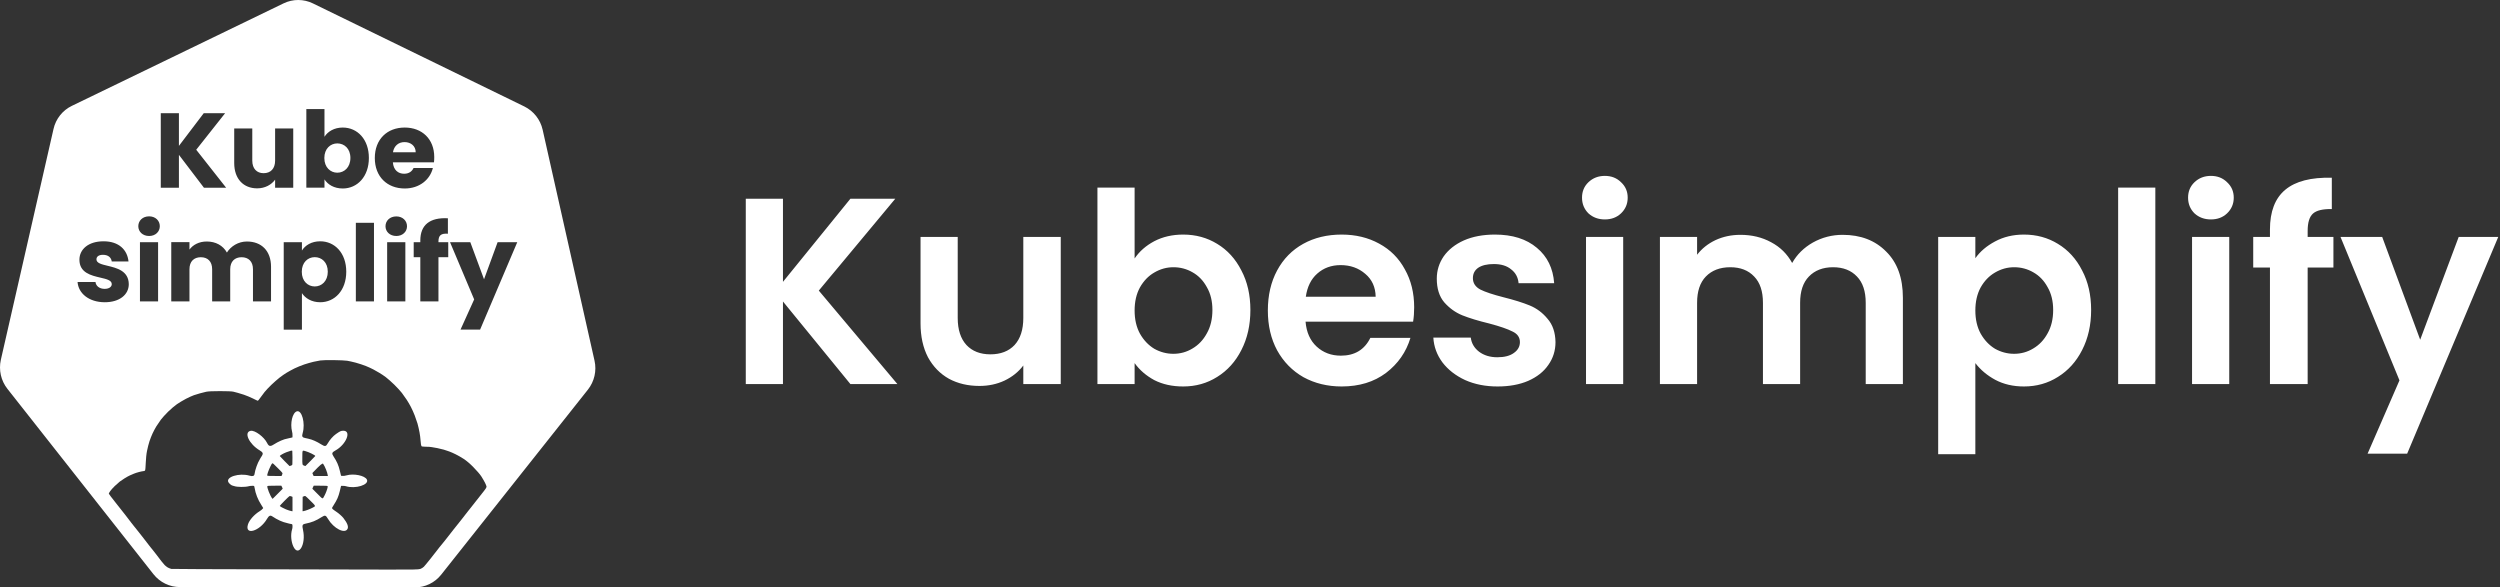 <svg width="18245" height="4287" viewBox="0 0 18245 4287" fill="none" xmlns="http://www.w3.org/2000/svg">
<rect x="0" y="0" width="18245" height="4287" fill="#333333" stroke="none"/>
<path fill-rule="evenodd" clip-rule="evenodd" d="M3220.16 4193.41C3173.37 4252.78 3101.94 4287.5 3026.48 4286.99L1313.06 4284.48C1238.11 4284.48 1166.67 4249.76 1119.89 4190.39L53.907 2837.47C7.122 2778.1 -10.485 2700.12 6.116 2626.16L390.453 941.674C407.054 867.713 456.354 805.325 524.267 772.622L2069.66 24.465C2137.07 -8.238 2216.05 -8.238 2283.97 24.968L3826.85 777.15C3894.26 810.357 3943.56 872.745 3960.16 946.705L4338.96 2632.7C4355.56 2706.66 4337.45 2784.14 4290.67 2843.51L3220.16 4193.41ZM2434.62 2628.13C2476.88 2628.63 2521.15 2630.64 2533.22 2632.65C2545.3 2634.67 2573.98 2640.7 2596.11 2646.73C2618.75 2652.77 2651.45 2663.83 2669.56 2670.87C2687.17 2677.91 2712.33 2689.48 2725.41 2696.52C2738.49 2703.56 2758.61 2715.13 2769.68 2721.66C2781.25 2728.2 2801.88 2742.28 2815.97 2752.84C2830.05 2763.4 2857.73 2788.04 2878.35 2808.16C2898.48 2827.77 2923.13 2854.93 2933.19 2868C2942.75 2881.08 2958.85 2903.71 2968.41 2917.79C2977.46 2931.87 2991.55 2955.5 2999.1 2970.59C3007.15 2985.68 3019.22 3013.33 3026.77 3032.44C3033.81 3051.05 3042.87 3077.2 3046.89 3090.78C3050.41 3103.85 3053.94 3118.44 3054.94 3122.96L3055.09 3123.7C3056.22 3129.35 3059.11 3143.72 3061.98 3157.16C3065 3171.24 3068.02 3198.39 3069.53 3217.5C3070.54 3236.11 3073.56 3253.71 3075.57 3255.72C3078.08 3258.74 3088.65 3260.25 3107.77 3260.25C3123.36 3260.25 3142.98 3261.25 3152.04 3263.26C3154.56 3263.7 3157.9 3264.32 3161.71 3265.03C3170.82 3266.71 3182.55 3268.88 3191.78 3270.3C3204.87 3272.82 3225.49 3277.85 3238.07 3281.37C3246.44 3283.81 3257.73 3287.71 3267.38 3291.04L3267.4 3291.05C3271.66 3292.52 3275.59 3293.87 3278.82 3294.95C3288.88 3298.47 3309.51 3307.52 3324.6 3315.06C3339.7 3322.1 3366.36 3337.69 3384.47 3349.26C3405.6 3363.34 3430.26 3383.96 3455.91 3410.61C3478.05 3432.73 3502.7 3461.4 3512.26 3475.98C3521.32 3490.06 3533.89 3511.69 3539.93 3523.76C3545.97 3535.82 3551 3548.9 3551 3552.92C3551 3556.44 3543.45 3569.01 3534.4 3580.08C3532.9 3581.99 3530.89 3584.57 3528.44 3587.7L3528.17 3588.05L3528.15 3588.07C3515.73 3603.96 3492.68 3633.46 3471.01 3660.54C3463.77 3669.72 3456.61 3678.82 3449.93 3687.33L3449.87 3687.4C3432.4 3709.61 3418.16 3727.72 3414.16 3732.45C3408.62 3739.49 3389 3764.63 3369.88 3789.28C3350.77 3813.92 3334.16 3834.53 3333.16 3835.54C3332.59 3836.1 3329.51 3839.97 3325.05 3845.56C3321.54 3849.96 3317.18 3855.43 3312.53 3861.19C3302.78 3873.25 3287.89 3892.6 3277.74 3905.79L3275.3 3908.96C3265.24 3922.04 3256.18 3933.6 3255.18 3934.61C3254.17 3935.61 3244.11 3948.19 3233.04 3962.27C3228.95 3967.25 3224.92 3972.23 3221.28 3976.72L3221.23 3976.79L3221.22 3976.8C3214.61 3984.97 3209.33 3991.5 3207.38 3993.44C3204.36 3996.96 3196.82 4006.52 3190.28 4015.57C3184.8 4022.73 3168.37 4043.66 3151.35 4065.34L3141.47 4077.93C3120.85 4103.58 3099.72 4129.72 3093.68 4135.76C3087.64 4142.3 3075.57 4149.34 3067.02 4152.35C3052.93 4156.38 3019.22 4157.38 2838.61 4156.88C2722.39 4156.38 2319.91 4155.37 1944.59 4154.87C1569.28 4154.37 1256.85 4152.86 1250.31 4151.85C1243.77 4150.34 1232.2 4145.82 1224.66 4141.79C1217.11 4137.27 1207.05 4129.22 1202.02 4124.19C1196.98 4118.66 1185.92 4106.09 1177.87 4095.53C1175.91 4092.96 1173.45 4089.75 1170.67 4086.11C1162.02 4074.79 1150.28 4059.44 1141.14 4047.25C1129.07 4031.66 1118.5 4018.09 1117.49 4017.08C1116.48 4016.4 1110.23 4008.45 1101.5 3997.35C1097.25 3991.94 1092.42 3985.79 1087.31 3979.36C1072.22 3959.25 1050.58 3931.59 1039.51 3917.51C1027.94 3903.43 1009.33 3879.79 997.756 3864.71C985.682 3849.62 973.608 3834.53 971.092 3831.52C968.433 3828.86 962.652 3821.13 957.186 3813.83L957.031 3813.62C956.344 3812.7 955.662 3811.79 954.993 3810.9C951.605 3806.38 944.731 3797.43 936.773 3787.07C930.549 3778.97 923.663 3770.01 917.26 3761.62C902.67 3743.01 868.962 3700.27 842.298 3666.57C815.633 3633.38 794 3604.22 794 3602.71C794 3600.7 798.528 3592.65 804.062 3584.6C809.596 3576.56 824.186 3559.96 837.267 3547.39C849.844 3535.32 866.447 3520.74 873.993 3514.7C881.54 3509.17 897.639 3498.11 909.714 3490.57C921.788 3483.02 938.893 3473.47 946.943 3469.95C955.496 3465.92 968.577 3460.39 976.123 3457.38C983.67 3453.86 1000.77 3448.32 1014.36 3444.8C1027.94 3441.28 1042.53 3438.27 1046.56 3438.27C1051.09 3438.27 1056.12 3436.25 1058.13 3434.24C1060.64 3431.23 1062.66 3409.1 1063.66 3378.42C1065.17 3346.24 1068.19 3312.55 1073.22 3289.41C1077.25 3268.29 1085.3 3237.62 1090.83 3220.52C1096.36 3203.92 1106.43 3178.28 1112.97 3164.2C1119.51 3150.12 1131.58 3126.98 1140.13 3112.9C1149.19 3098.82 1164.28 3076.19 1173.84 3063.12C1183.4 3050.04 1207.55 3023.89 1226.67 3004.78C1246.29 2985.68 1274.97 2961.03 1291.06 2949.97C1306.66 2938.91 1336.85 2921.31 1357.47 2910.24C1378.1 2899.68 1403.76 2888.12 1415.33 2884.09C1426.4 2880.07 1446.52 2874.04 1459.6 2870.52C1472.68 2866.49 1493.31 2861.46 1505.39 2858.95C1520.48 2855.93 1552.68 2854.42 1606.01 2854.42C1657.83 2854.42 1690.53 2855.93 1702.6 2858.45C1711.23 2860.5 1722.55 2863.56 1730.51 2865.71L1730.52 2865.71L1730.68 2865.75C1732.4 2866.22 1733.96 2866.64 1735.3 2867C1742.18 2868.83 1759.91 2874.41 1776.33 2879.58L1781.09 2881.08C1798.7 2887.11 1827.88 2899.18 1845.99 2908.23C1863.6 2917.28 1879.69 2924.83 1881.71 2924.83C1883.22 2924.83 1890.76 2915.77 1898.31 2904.71C1905.35 2894.15 1920.45 2874.04 1931.01 2860.96C1941.58 2847.89 1964.22 2823.75 1980.82 2808.16C1997.42 2792.07 2024.08 2768.93 2039.68 2756.36C2055.78 2744.29 2078.42 2727.7 2091 2720.66C2103.07 2713.11 2129.23 2699.03 2148.85 2688.98C2168.48 2679.42 2200.67 2666.35 2220.29 2659.81C2239.92 2653.27 2269.6 2644.72 2286.7 2640.7C2288.57 2640.3 2290.52 2639.89 2292.53 2639.46L2292.54 2639.46C2308.37 2636.09 2327.7 2631.98 2337.52 2630.64C2348.59 2628.63 2392.36 2627.63 2434.62 2628.13ZM1650.43 1370.07H1488.39L1305.73 1130.07V1370.07H1173.38V826.187H1305.73V1064.67L1486.88 826.187H1642.88L1432.03 1092.84L1650.43 1370.07ZM2007.71 937.378H2140.06V1370.07H2007.71V1311.2C1981.04 1347.93 1934.74 1374.59 1876.87 1374.59C1776.73 1374.59 1709.3 1305.67 1709.3 1189.95V937.378H1841.15V1172.34C1841.15 1231.2 1874.36 1263.91 1923.67 1263.91C1975 1263.91 2007.71 1231.2 2007.71 1172.34V937.378ZM2368.01 796V998.256C2392.17 959.516 2439.47 930.838 2501.36 930.838C2608.05 930.838 2692.08 1016.37 2692.08 1152.72C2692.08 1289.06 2607.54 1375.6 2501.36 1375.6C2437.96 1375.6 2392.17 1346.92 2368.01 1309.19V1369.56H2235.67V796H2368.01ZM2461.61 1260.38C2511.93 1260.38 2557.22 1221.64 2557.22 1152.72C2557.22 1083.79 2511.93 1046.56 2461.61 1046.56C2412.29 1046.56 2367.01 1084.29 2367.01 1153.22C2367.01 1222.15 2412.29 1260.38 2461.61 1260.38ZM3033.76 1111.46C3033.76 1064.17 2996.53 1037 2952.24 1037C2908.97 1037 2875.76 1063.66 2867.7 1111.46H3033.76ZM3018.17 1226.17H3159.07C3138.43 1310.7 3061.44 1375.6 2953.75 1375.6C2826.94 1375.6 2735.36 1290.57 2735.36 1153.22C2735.36 1016.37 2825.43 930.838 2953.75 930.838C3080.06 930.838 3169.13 1014.86 3169.13 1146.17C3169.13 1158.75 3168.63 1171.83 3167.12 1184.92H2867.2C2871.73 1241.77 2906.45 1267.93 2949.22 1267.93C2986.46 1267.93 3007.09 1249.32 3018.17 1226.17ZM784.987 1939.64C852.793 1955.98 938.672 1976.68 939.888 2073.94C939.888 2149.41 873.464 2205.76 764.77 2205.76C649.534 2205.76 572.039 2141.36 566 2057.84H696.836C699.855 2088.02 727.029 2108.15 763.26 2108.15C797.479 2108.15 815.595 2092.55 815.595 2073.43C815.595 2045.52 777.997 2036.76 732.814 2026.24C664.795 2010.4 579.587 1990.55 579.587 1895.33C579.587 1821.37 642.489 1760.99 755.712 1760.99C867.426 1760.99 929.321 1822.88 937.876 1908.41H815.595C811.569 1878.72 788.924 1859.61 751.686 1859.61C720.99 1859.61 703.881 1872.18 703.881 1892.81C703.881 1920.1 740.554 1928.94 784.987 1939.64ZM1153.75 2199.72H1021.41V1767.53H1153.75V2199.72ZM1166.34 1650.81C1166.34 1690.56 1134.63 1722.25 1088.34 1722.25C1041.03 1722.25 1009.33 1690.56 1009.33 1650.81C1009.33 1610.56 1041.03 1578.86 1088.34 1578.86C1134.63 1578.86 1166.34 1610.56 1166.34 1650.81ZM1978.02 2199.72H1846.18V1964.76C1846.18 1908.41 1813.47 1877.22 1763.15 1877.22C1712.83 1877.22 1680.12 1908.41 1680.12 1964.76V2199.72H1548.27V1964.76C1548.27 1908.41 1516.07 1877.22 1465.75 1877.22C1414.92 1877.22 1382.72 1908.41 1382.72 1964.76V2199.72H1249.87V1767.03H1382.72V1821.37C1408.38 1786.65 1452.16 1762.5 1509.02 1762.5C1573.94 1762.5 1626.78 1791.18 1655.96 1843C1684.65 1797.22 1738.99 1762.5 1801.9 1762.5C1908.58 1762.5 1978.02 1830.93 1978.02 1947.15V2199.72ZM2203.46 1767.53V1828.41C2227.11 1790.68 2272.9 1760.99 2336.81 1760.99C2442.99 1760.99 2527.03 1846.52 2527.03 1982.87C2527.03 2119.22 2442.99 2205.76 2336.81 2205.76C2272.9 2205.76 2227.11 2175.57 2203.46 2139.34V2406H2070.61V1767.53H2203.46ZM2297.06 2090.54C2347.38 2090.54 2392.17 2051.8 2392.17 1982.87C2392.17 1913.94 2347.38 1876.71 2297.06 1876.71C2247.24 1876.71 2202.45 1914.45 2202.45 1983.37C2202.45 2052.3 2247.24 2090.54 2297.06 2090.54ZM2729.32 2199.72H2596.97V1626.16H2729.32V2199.72ZM2958.28 2199.72H2825.43V1767.53H2958.28V2199.72ZM2970.36 1651.31C2970.36 1690.56 2938.66 1722.25 2892.36 1722.25C2845.06 1722.25 2813.36 1690.56 2813.36 1651.31C2813.36 1611.06 2845.06 1579.37 2892.36 1579.37C2938.66 1579.37 2970.36 1611.06 2970.36 1651.31ZM3199.83 2199.72H3067.48V1877.22H3019.17V1767.53H3067.48V1754.96C3067.48 1641.75 3136.92 1585.91 3268.77 1592.95V1705.65C3217.94 1702.13 3199.83 1717.73 3199.83 1763.51V1767.53H3271.28V1877.22H3199.83V2199.72ZM3432.31 1767.53L3532.45 2038.22L3631.58 1767.53H3775L3503.77 2405.5H3360.85L3460.49 2185.13L3284.37 1767.53H3432.31Z" fill="white"/>
<path fill-rule="evenodd" clip-rule="evenodd" d="M2166.64 3001.84C2134.08 3011.61 2115.96 3088.47 2131.57 3150.56C2134.25 3161.2 2134.61 3164.37 2134.61 3177.08V3191.52L2130.85 3193.09C2128.79 3193.96 2123.16 3195.26 2118.35 3195.98C2113.54 3196.7 2108.7 3197.77 2107.6 3198.36C2106.5 3198.95 2102.31 3199.95 2098.28 3200.57C2071.31 3204.76 2032.27 3221.73 1994.75 3245.59C1972.18 3259.94 1961.13 3256.93 1949.56 3233.29C1927.75 3188.76 1860.14 3138.54 1829.48 3144.11C1776.97 3153.64 1817.47 3240.79 1896.01 3287.28C1918.08 3300.34 1922.16 3309.67 1912.5 3324.96C1910.15 3328.67 1906.07 3335.1 1903.44 3339.24C1900.81 3343.39 1898.65 3347.13 1898.65 3347.56C1898.65 3347.99 1897.21 3350.58 1895.46 3353.33C1879.79 3377.8 1861.96 3427.79 1857.39 3460.11C1855.39 3474.2 1843.46 3477.99 1821.51 3471.5C1746.27 3449.26 1644.55 3481.06 1667.22 3519.74C1672.99 3529.59 1688.98 3542.63 1696.85 3543.91C1698.86 3544.24 1704.36 3545.85 1709.08 3547.49C1731.94 3555.44 1789.24 3555.82 1816.49 3548.2C1822.64 3546.49 1827.91 3545.87 1838.85 3545.61C1855.91 3545.21 1855.36 3544.82 1857.71 3559C1865.18 3604.25 1881.29 3645.2 1907.68 3686.05C1910.91 3691.04 1915.22 3697.97 1917.26 3701.46L1920.96 3707.78L1917.84 3711.73C1912.74 3718.17 1904.97 3724.61 1894.7 3730.93C1855.49 3755.02 1819.48 3795.64 1809.76 3826.73C1783.66 3910.18 1895.03 3878.06 1948.73 3786.64C1962.49 3763.22 1972.08 3758.52 1986.54 3768.11C2026.11 3794.36 2060.98 3810.07 2096.56 3817.68C2101.98 3818.84 2107.88 3820.39 2109.67 3821.14C2111.46 3821.88 2115.65 3822.81 2118.98 3823.19C2134.33 3824.94 2134.61 3825.27 2134.61 3841.66C2134.61 3852.22 2134.23 3854.93 2131.55 3863.66C2119.92 3901.43 2124.46 3955.81 2142.19 3991.1C2179.94 4066.23 2234.06 3970.61 2211.54 3868.57C2203.82 3833.58 2206.2 3826.62 2227.38 3822.25C2277.46 3811.93 2303.97 3801.14 2349.06 3772.75C2372.43 3758.03 2377.64 3759.73 2394.05 3787.46C2435.17 3856.95 2516.62 3898.42 2536.27 3859.87C2544.82 3843.09 2535.02 3817.56 2505.4 3779.49C2496.5 3768.05 2469.65 3744.32 2456.28 3736.08C2440.89 3726.6 2426.69 3715.26 2424.08 3710.37C2422.26 3706.98 2423.12 3705.08 2434.31 3687.69C2460.05 3647.69 2470.08 3624.86 2479.97 3583.7C2482.04 3575.1 2484.93 3563.07 2486.4 3556.97L2489.07 3545.88L2502.68 3545.91C2513.8 3545.94 2517.58 3546.35 2523.39 3548.17C2593.98 3570.19 2696.92 3537.65 2677.38 3499.49C2662.5 3470.44 2580.08 3453.86 2528.07 3469.45C2517.4 3472.65 2508.93 3473.59 2497.63 3472.84L2489.05 3472.27L2486.9 3463.69C2485.71 3458.98 2482.82 3446.95 2480.47 3436.97C2470.62 3395.13 2459.08 3368.92 2432.95 3329.09C2419.82 3309.07 2422.54 3301.45 2447.71 3287.62C2526.73 3244.18 2567.32 3143.35 2505.69 3143.56C2488.32 3143.62 2483.17 3145.93 2451.74 3167.75C2431.14 3182.06 2405.82 3210.72 2392.52 3234.78C2379.08 3259.12 2371.76 3260.46 2344.89 3243.46C2310.86 3221.94 2280.38 3208.44 2251.37 3202.06C2247.33 3201.17 2242.2 3199.99 2239.99 3199.45C2237.77 3198.9 2231.49 3197.57 2226.04 3196.48C2205.28 3192.35 2201.83 3184.85 2209.08 3159.66C2229.4 3089.12 2202.99 2990.92 2166.64 3001.84ZM2133.17 3289.99C2134.52 3293 2134.97 3383.98 2133.66 3388.85C2132.11 3394.62 2129.96 3396.32 2120.84 3399.01L2113.04 3401.3L2077.44 3365.66C2056.74 3344.94 2041.84 3329.25 2041.84 3328.19C2041.84 3324.06 2068.09 3308.9 2089.76 3300.52C2117.6 3289.73 2131.54 3286.36 2133.17 3289.99ZM2226.93 3291.69C2253.12 3298.71 2300.99 3322.11 2300.99 3327.89C2300.99 3328.55 2284.73 3345.34 2264.85 3365.22L2228.71 3401.35L2220.73 3398.59C2205.78 3393.42 2205.94 3394.09 2206.39 3336.94C2206.8 3284.14 2205.93 3286.06 2226.93 3291.69ZM1996.46 3385.77C1998.96 3387.74 2014.75 3403.25 2031.56 3420.22C2066.51 3455.53 2064.1 3451.35 2058.01 3465.98L2054.76 3473.78L2017.29 3473.77C1969.34 3473.77 1951.11 3473 1950.32 3470.94C1948.06 3465.05 1960.31 3429.99 1974.38 3402.09C1986.26 3378.53 1986.8 3378.13 1996.46 3385.77ZM2358.32 3384.99C2370.96 3402.44 2389.7 3448.99 2392.13 3468.99L2392.72 3473.78H2340.82H2288.93L2286.26 3468.51C2284.79 3465.61 2282.73 3460.77 2281.69 3457.74L2279.81 3452.25L2287.56 3444.11C2337 3392.16 2353.51 3378.36 2358.32 3384.99ZM2055.58 3549.04C2057.09 3551.61 2059.39 3556.65 2060.69 3560.24L2063.06 3566.78L2039.09 3591.12C2025.9 3604.51 2009.28 3621.13 2002.16 3628.05L1989.21 3640.64L1986.82 3637.87C1972.13 3620.79 1945.72 3553.34 1951.47 3547.58C1953.69 3545.36 1965.9 3544.78 2015.33 3544.55L2052.85 3544.37L2055.58 3549.04ZM2363.9 3545.04C2394.44 3545.82 2392.73 3545.04 2390.74 3557.34C2388.65 3570.33 2377.13 3600.68 2368.04 3617.18C2352.89 3644.65 2359.07 3646.33 2315.8 3603.04L2279.69 3566.92L2282.32 3559.94C2283.77 3556.1 2286.08 3551.03 2287.47 3548.66L2289.99 3544.37H2313.98C2327.18 3544.37 2349.64 3544.67 2363.9 3545.04ZM2259.21 3648.49C2306.9 3695.36 2305.51 3692.39 2284.86 3703.38C2261.35 3715.89 2228.68 3728.21 2213 3730.47L2208.2 3731.16L2208.47 3678.41L2208.73 3625.66L2216.79 3622.37C2228.81 3617.48 2225.73 3615.58 2259.21 3648.49ZM2128.81 3623.48L2134.61 3626.2V3678.7V3731.21L2129.78 3730.63C2123.09 3729.84 2101.09 3723.29 2093.77 3719.91C2090.44 3718.37 2085.45 3716.3 2082.68 3715.3C2069.79 3710.66 2041.84 3694.93 2041.84 3692.32C2041.84 3689.33 2104.53 3625.65 2111.82 3621.24C2114.89 3619.38 2122.09 3620.33 2128.81 3623.48Z" fill="white"/>
<path d="M6206.29 2803L5714.04 2200.28V2803H5442.72V1450.28H5714.04V2056.87L6206.29 1450.28H6533.82L5975.67 2120.82L6549.32 2803H6206.29ZM7741.36 1729.35V2803H7468.1V2667.34C7433.21 2713.85 7387.35 2750.67 7330.5 2777.81C7274.94 2803.65 7214.22 2816.57 7148.33 2816.57C7064.35 2816.57 6990.06 2799.12 6925.46 2764.24C6860.86 2728.06 6809.82 2675.74 6772.36 2607.26C6736.18 2537.49 6718.09 2454.81 6718.09 2359.2V1729.35H6989.41V2320.44C6989.41 2405.71 7010.73 2471.6 7053.37 2518.11C7096 2563.33 7154.14 2585.94 7227.79 2585.94C7302.72 2585.94 7361.51 2563.33 7404.14 2518.11C7446.78 2471.6 7468.1 2405.71 7468.1 2320.44V1729.35H7741.36ZM8280.38 1886.33C8315.26 1834.65 8363.07 1792.66 8423.79 1760.36C8485.81 1728.06 8556.22 1711.91 8635.03 1711.91C8726.76 1711.91 8809.45 1734.52 8883.1 1779.74C8958.03 1824.96 9016.82 1889.56 9059.45 1973.54C9103.38 2056.22 9125.35 2152.48 9125.35 2262.3C9125.35 2372.12 9103.38 2469.66 9059.45 2554.94C9016.82 2638.92 8958.03 2704.16 8883.1 2750.67C8809.45 2797.19 8726.76 2820.44 8635.03 2820.44C8554.93 2820.44 8484.51 2804.94 8423.79 2773.93C8364.36 2741.63 8316.55 2700.29 8280.38 2649.9V2803H8009.06V1368.88H8280.38V1886.33ZM8848.21 2262.3C8848.21 2197.7 8834.65 2142.14 8807.51 2095.63C8781.67 2047.83 8746.79 2011.65 8702.86 1987.1C8660.23 1962.55 8613.71 1950.28 8563.33 1950.28C8514.23 1950.28 8467.72 1963.2 8423.79 1989.04C8381.15 2013.59 8346.27 2049.76 8319.14 2097.57C8293.3 2145.37 8280.38 2201.57 8280.38 2266.17C8280.38 2330.77 8293.3 2386.98 8319.14 2434.78C8346.27 2482.58 8381.15 2519.41 8423.79 2545.25C8467.72 2569.79 8514.23 2582.07 8563.33 2582.07C8613.71 2582.07 8660.23 2569.15 8702.86 2543.31C8746.79 2517.47 8781.67 2480.65 8807.51 2432.84C8834.65 2385.04 8848.21 2328.19 8848.21 2262.3ZM10320.6 2242.92C10320.6 2281.68 10318 2316.56 10312.8 2347.57H9527.94C9534.4 2425.09 9561.53 2485.81 9609.33 2529.74C9657.14 2573.67 9715.92 2595.63 9785.69 2595.63C9886.47 2595.63 9958.17 2552.35 10000.8 2465.79H10293.4C10262.4 2569.15 10203 2654.42 10115.1 2721.6C10027.3 2787.5 9919.41 2820.44 9791.5 2820.44C9688.14 2820.44 9595.12 2797.83 9512.43 2752.61C9431.04 2706.1 9367.08 2640.85 9320.57 2556.87C9275.35 2472.89 9252.74 2375.99 9252.74 2266.17C9252.74 2155.06 9275.35 2057.52 9320.57 1973.54C9365.79 1889.56 9429.1 1824.96 9510.49 1779.74C9591.89 1734.52 9685.56 1711.91 9791.5 1711.91C9893.57 1711.91 9984.66 1733.87 10064.8 1777.8C10146.2 1821.73 10208.8 1884.39 10252.7 1965.78C10298 2045.89 10320.6 2138.27 10320.6 2242.92ZM10039.6 2165.4C10038.3 2095.63 10013.1 2040.07 9963.99 1998.73C9914.89 1956.09 9854.81 1934.78 9783.75 1934.78C9716.57 1934.78 9659.72 1955.45 9613.21 1996.79C9567.99 2036.84 9540.21 2093.05 9529.87 2165.4H10039.6ZM10929.5 2820.44C10841.6 2820.44 10762.8 2804.94 10693 2773.93C10623.3 2741.63 10567.7 2698.35 10526.4 2644.08C10486.3 2589.82 10464.4 2529.74 10460.5 2463.85H10733.7C10738.9 2505.19 10758.9 2539.43 10793.8 2566.56C10830 2593.7 10874.6 2607.26 10927.5 2607.26C10979.2 2607.26 11019.3 2596.93 11047.7 2576.25C11077.4 2555.58 11092.3 2529.1 11092.3 2496.8C11092.3 2461.91 11074.2 2436.07 11038 2419.28C11003.1 2401.19 10946.9 2381.81 10869.4 2361.14C10789.3 2341.76 10723.4 2321.73 10671.7 2301.06C10621.3 2280.39 10577.4 2248.73 10539.9 2206.1C10503.8 2163.46 10485.7 2105.97 10485.7 2033.61C10485.7 1974.18 10502.5 1919.92 10536.1 1870.82C10570.9 1821.73 10620 1782.97 10683.3 1754.54C10747.9 1726.12 10823.5 1711.91 10910.1 1711.91C11038 1711.91 11140.1 1744.21 11216.3 1808.81C11292.5 1872.11 11334.5 1958.03 11342.3 2066.56H11082.6C11078.7 2023.92 11060.6 1990.33 11028.3 1965.78C10997.3 1939.94 10955.3 1927.02 10902.3 1927.02C10853.2 1927.02 10815.1 1936.07 10788 1954.16C10762.2 1972.24 10749.2 1997.44 10749.2 2029.74C10749.2 2065.91 10767.3 2093.69 10803.5 2113.07C10839.7 2131.16 10895.9 2149.89 10972.1 2169.27C11049.6 2188.65 11113.6 2208.68 11164 2229.35C11214.4 2250.02 11257.6 2282.32 11293.8 2326.25C11331.3 2368.89 11350.7 2425.74 11352 2496.8C11352 2558.81 11334.5 2614.37 11299.6 2663.46C11266 2712.56 11216.9 2751.32 11152.3 2779.74C11089 2806.88 11014.7 2820.44 10929.5 2820.44ZM11712.3 1601.44C11664.5 1601.44 11624.4 1586.58 11592.1 1556.87C11561.1 1525.86 11545.6 1487.74 11545.6 1442.52C11545.6 1397.3 11561.1 1359.84 11592.1 1330.12C11624.4 1299.11 11664.5 1283.61 11712.3 1283.61C11760.1 1283.61 11799.5 1299.11 11830.5 1330.12C11862.8 1359.84 11878.9 1397.3 11878.9 1442.52C11878.9 1487.74 11862.8 1525.86 11830.5 1556.87C11799.5 1586.58 11760.1 1601.44 11712.3 1601.44ZM11846 1729.35V2803H11574.7V1729.35H11846ZM13447.4 1713.84C13579.2 1713.84 13685.1 1754.54 13765.2 1835.94C13846.6 1916.04 13887.3 2028.45 13887.3 2173.15V2803H13616V2209.97C13616 2125.99 13594.7 2062.04 13552.1 2018.11C13509.4 1972.89 13451.3 1950.28 13377.6 1950.28C13304 1950.28 13245.2 1972.89 13201.3 2018.11C13158.6 2062.04 13137.3 2125.99 13137.3 2209.97V2803H12866V2209.97C12866 2125.99 12844.7 2062.04 12802 2018.11C12759.4 1972.89 12701.3 1950.28 12627.6 1950.28C12552.7 1950.28 12493.3 1972.89 12449.3 2018.11C12406.7 2062.04 12385.4 2125.99 12385.4 2209.97V2803H12114.1V1729.35H12385.4V1859.19C12420.3 1813.97 12464.8 1778.44 12519.1 1752.6C12574.7 1726.76 12635.4 1713.84 12701.3 1713.84C12785.3 1713.84 12860.2 1731.93 12926.1 1768.11C12992 1802.99 13043 1853.38 13079.2 1919.27C13114.1 1857.26 13164.5 1807.51 13230.3 1770.05C13297.5 1732.58 13369.9 1713.84 13447.4 1713.84ZM14416.1 1884.39C14451 1835.29 14498.8 1794.59 14559.5 1762.29C14621.5 1728.7 14692 1711.91 14770.8 1711.91C14862.5 1711.91 14945.2 1734.52 15018.8 1779.74C15093.8 1824.96 15152.6 1889.56 15195.2 1973.54C15239.1 2056.22 15261.1 2152.48 15261.1 2262.3C15261.1 2372.12 15239.1 2469.66 15195.2 2554.94C15152.6 2638.92 15093.8 2704.16 15018.8 2750.67C14945.2 2797.19 14862.5 2820.44 14770.8 2820.44C14692 2820.44 14622.2 2804.29 14561.5 2771.99C14502 2739.69 14453.6 2698.99 14416.1 2649.9V3314.63H14144.8V1729.35H14416.1V1884.39ZM14984 2262.3C14984 2197.7 14970.4 2142.14 14943.3 2095.63C14917.4 2047.83 14882.5 2011.65 14838.6 1987.1C14796 1962.55 14749.5 1950.28 14699.1 1950.28C14650 1950.28 14603.5 1963.2 14559.5 1989.04C14516.9 2013.59 14482 2049.76 14454.9 2097.57C14429 2145.37 14416.1 2201.57 14416.1 2266.17C14416.1 2330.77 14429 2386.98 14454.9 2434.78C14482 2482.58 14516.9 2519.41 14559.5 2545.25C14603.5 2569.79 14650 2582.07 14699.1 2582.07C14749.5 2582.07 14796 2569.15 14838.6 2543.31C14882.5 2517.47 14917.4 2480.65 14943.3 2432.84C14970.4 2385.04 14984 2328.19 14984 2262.3ZM15729.6 1368.88V2803H15458.2V1368.88H15729.6ZM16135.2 1601.44C16087.4 1601.44 16047.4 1586.58 16015.1 1556.87C15984.1 1525.86 15968.6 1487.74 15968.6 1442.52C15968.6 1397.3 15984.1 1359.84 16015.1 1330.12C16047.4 1299.11 16087.4 1283.61 16135.2 1283.61C16183 1283.61 16222.4 1299.11 16253.4 1330.12C16285.7 1359.84 16301.9 1397.3 16301.9 1442.52C16301.9 1487.74 16285.7 1525.86 16253.4 1556.87C16222.4 1586.58 16183 1601.44 16135.2 1601.44ZM16269 1729.35V2803H15997.6V1729.35H16269ZM17029.3 1952.22H16841.3V2803H16566.1V1952.22H16444V1729.35H16566.1V1675.08C16566.1 1543.3 16603.6 1446.4 16678.5 1384.38C16753.4 1322.37 16866.5 1293.3 17017.6 1297.17V1525.86C16951.7 1524.57 16905.9 1535.55 16880 1558.8C16854.2 1582.06 16841.3 1624.05 16841.3 1684.77V1729.35H17029.3V1952.22ZM18232.2 1729.35L17567.5 3310.76H17278.7L17511.3 2775.87L17081.1 1729.35H17385.3L17662.5 2479.35L17943.5 1729.35H18232.2Z" fill="white"/>
</svg>
